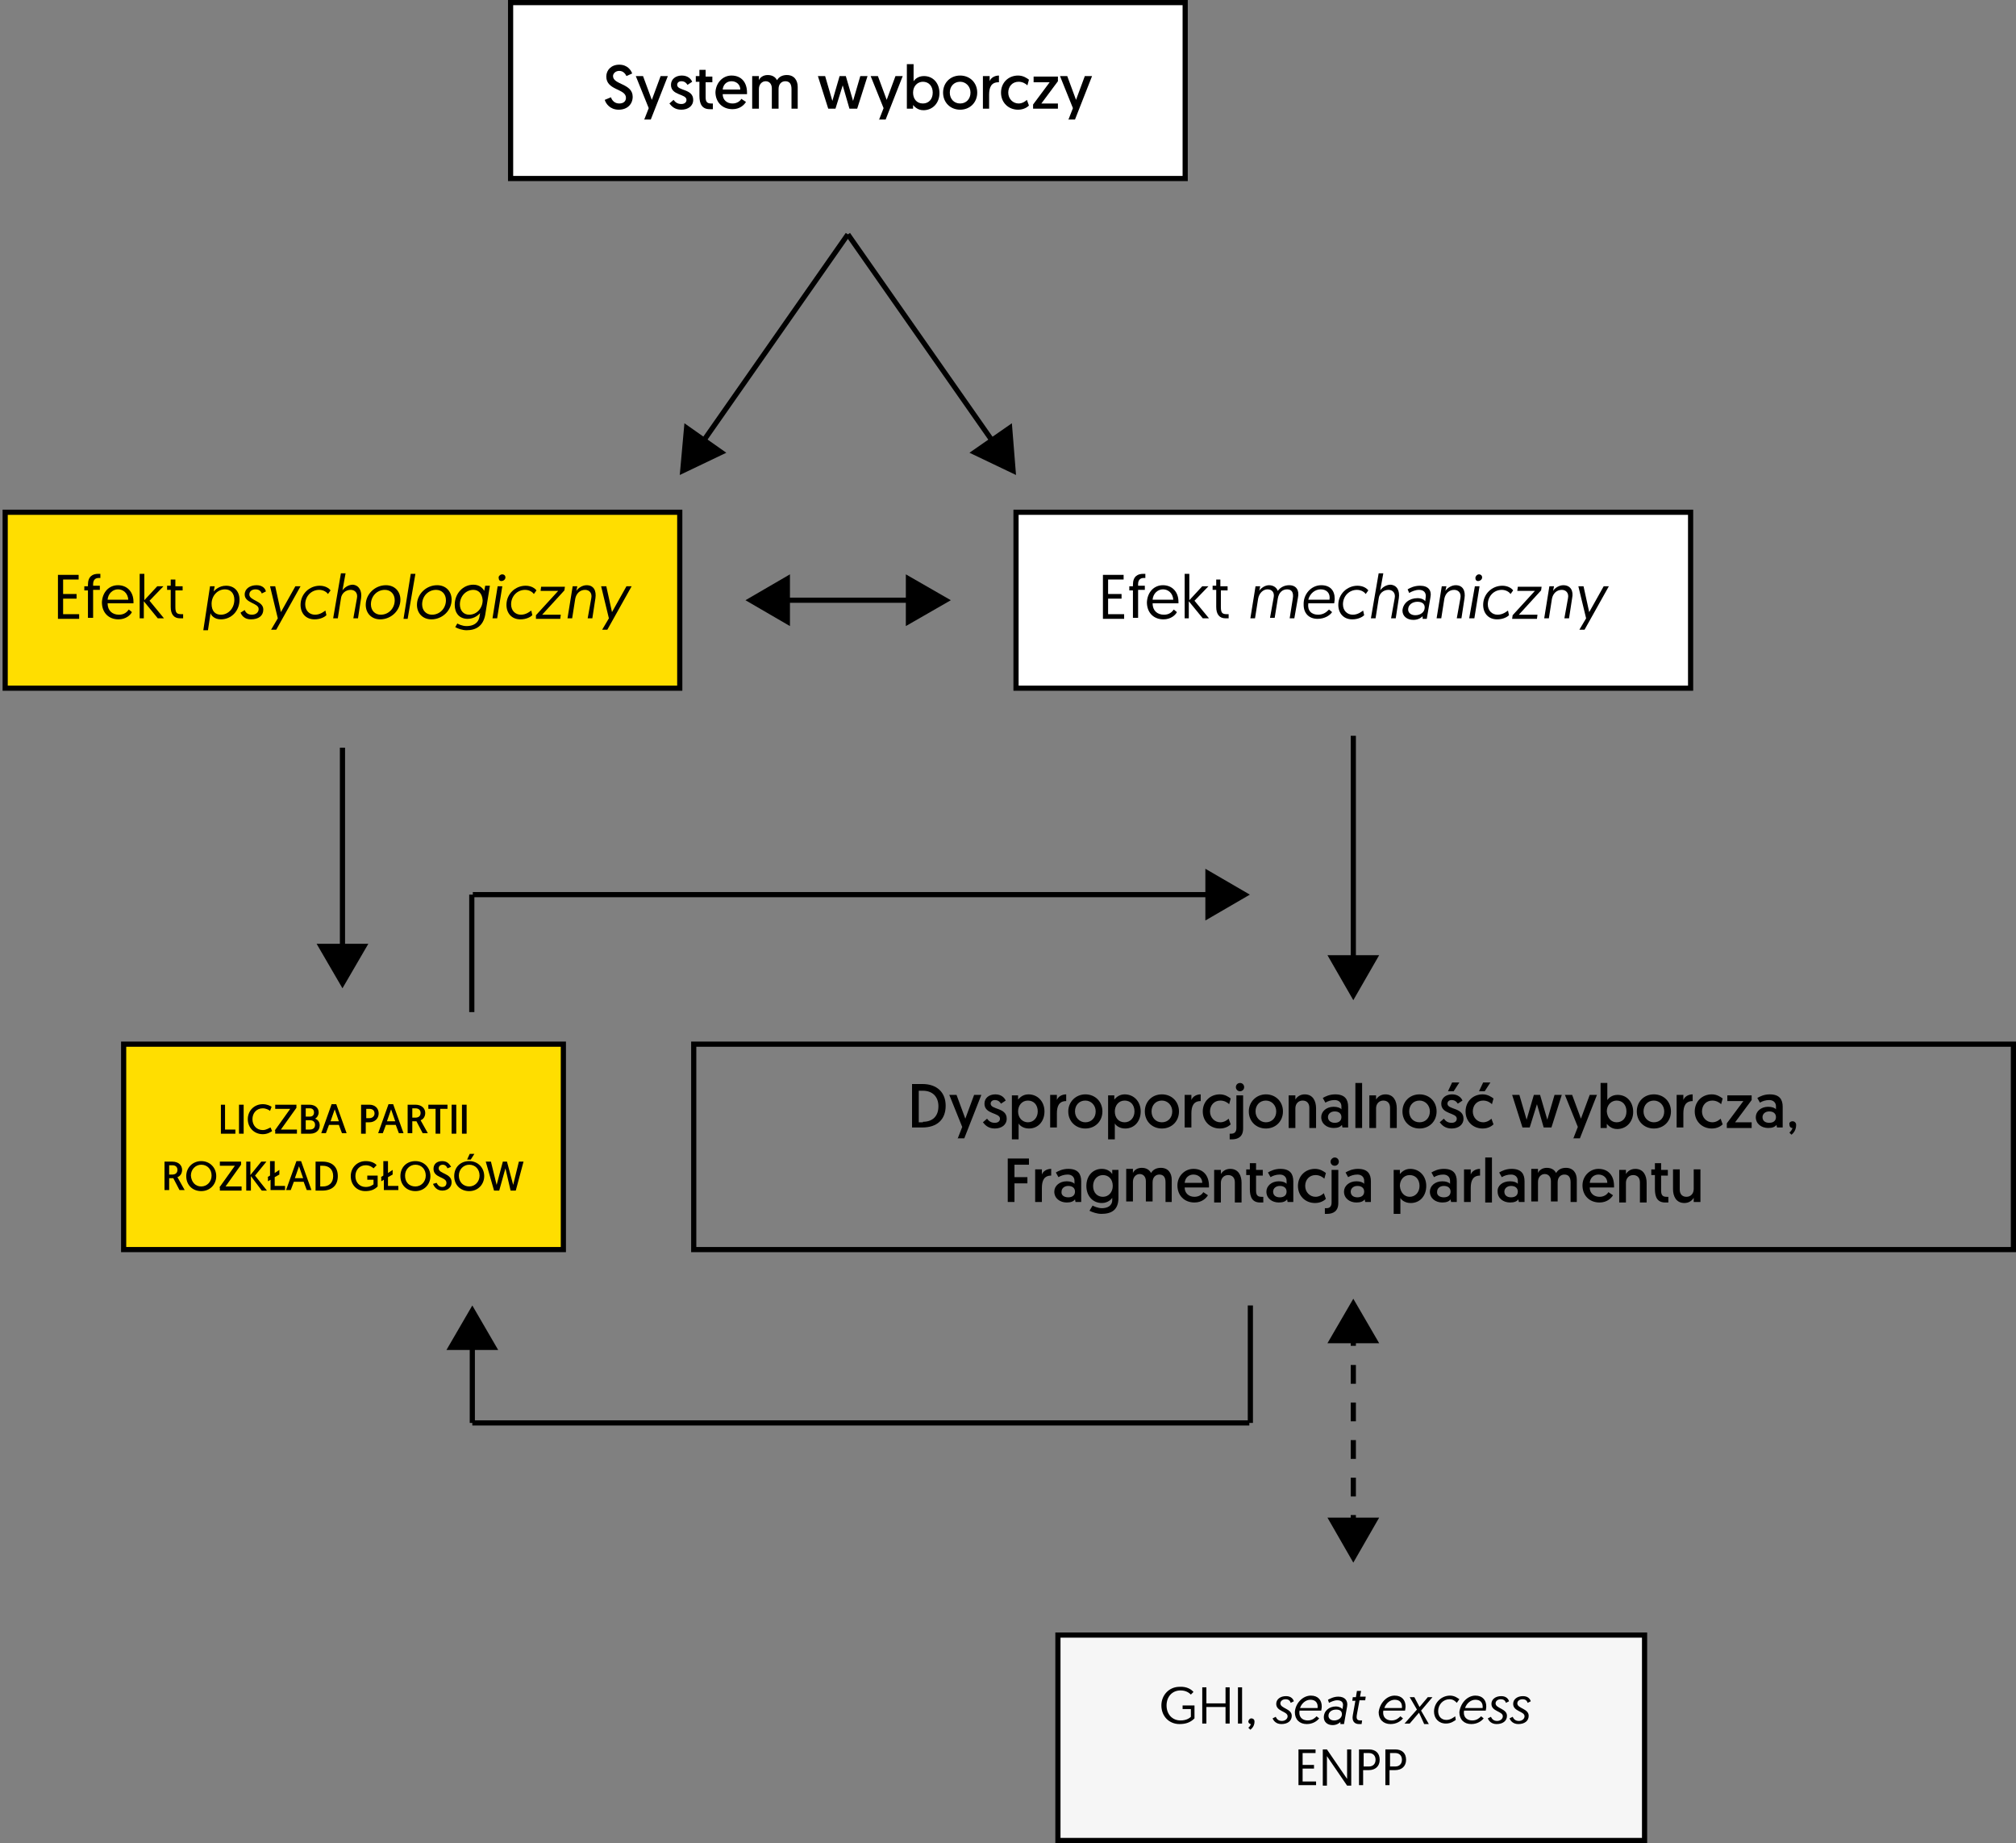 <?xml version="1.0" encoding="utf-8"?>
<!-- Generator: Adobe Illustrator 19.0.0, SVG Export Plug-In . SVG Version: 6.00 Build 0)  -->
<svg version="1.1" xmlns="http://www.w3.org/2000/svg" xmlns:xlink="http://www.w3.org/1999/xlink" x="0px" y="0px"
	 viewBox="0 0 389.7 356.2" style="enable-background:new 0 0 389.7 356.2;" xml:space="preserve">
<rect x="0" y="0" width="389.7" height="356.2" fill="#808080" stroke="none"/>
<style type="text/css">
	.st0{fill:#FFFFFF;stroke:#000000;stroke-miterlimit:10;}
	.st1{fill:none;stroke:#000000;stroke-miterlimit:10;}
	.st2{fill:#FFDE00;stroke:#000000;stroke-miterlimit:10;}
	.st3{fill:none;stroke:#000000;stroke-miterlimit:10;stroke-dasharray:3.63,3.63;}
	.st4{fill:#F6F6F6;stroke:#000000;stroke-miterlimit:10;}
	.st5{display:none;}
	.st6{display:inline;fill:#EDEDED;stroke:#000000;stroke-miterlimit:10;}
	.st7{display:inline;}
	.st8{display:none;fill:none;stroke:#000000;stroke-miterlimit:10;}
	.st9{fill:none;}
</style>
<g id="Warstwa_1">
</g>
<g id="Warstwa_2">
	<rect id="XMLID_1_" x="98.7" y="0.5" class="st0" width="130.4" height="34"/>
	<g id="XMLID_2_">
		<path id="XMLID_342_" d="M118.1,18.8c0.2,0.6,0.7,1.2,1.6,1.2c0.8,0,1.3-0.4,1.3-1.1c0-1.8-3.8-1.4-3.8-4.1c0-1.3,1-2.3,2.5-2.3
			c1.6,0,2.3,1.1,2.5,1.7l-1.1,0.5c-0.2-0.4-0.6-1-1.4-1c-0.7,0-1.2,0.5-1.2,1c0,1.7,3.8,1.4,3.8,4c0,1.4-1,2.5-2.7,2.5
			c-1.7,0-2.5-1.2-2.7-1.9L118.1,18.8z"/>
		<path id="XMLID_344_" d="M124.5,23.2l0.9-2.3l-2.5-6.2h1.4l1.7,4.6l1.7-4.6h1.4l-3.3,8.4H124.5z"/>
		<path id="XMLID_346_" d="M130.2,19.3c0.3,0.4,0.7,0.8,1.5,0.8c0.6,0,1-0.3,1-0.8c0-1.2-3-0.8-3-2.9c0-1.1,0.9-1.8,2.1-1.8
			c1.2,0,1.8,0.7,2,1.2l-0.9,0.6c-0.2-0.3-0.5-0.7-1.2-0.7c-0.5,0-0.8,0.3-0.8,0.7c0,1.2,3.1,0.7,3.1,2.9c0,1.2-1,1.9-2.3,1.9
			c-1.3,0-1.9-0.7-2.3-1.2L130.2,19.3z"/>
		<path id="XMLID_348_" d="M135.1,13.5h1.3v1.3h1.3v1.1h-1.3v2.9c0,1,0.4,1.2,1.1,1.2c0.1,0,0.3,0,0.3,0v1.1c0,0-0.2,0-0.6,0
			c-1.5,0-2-1-2-2.6v-2.7h-0.7v-1.1h0.7V13.5z"/>
		<path id="XMLID_350_" d="M141.4,14.6c1.9,0,3,1.3,3,3.3c0,0.1,0,0.2,0,0.3h-4.7c0,1.1,0.8,1.8,1.9,1.8c0.9,0,1.5-0.5,1.7-0.9
			l0.9,0.6c-0.3,0.5-1.1,1.4-2.6,1.4c-2,0-3.3-1.4-3.3-3.3C138.4,16,139.7,14.6,141.4,14.6z M143.1,17.3c0-1-0.8-1.6-1.7-1.6
			s-1.6,0.6-1.7,1.6H143.1z"/>
		<path id="XMLID_353_" d="M154.3,21H153v-3.8c0-1-0.4-1.5-1.2-1.5c-0.7,0-1.3,0.5-1.3,1.5V21h-1.3v-3.9c0-0.9-0.5-1.4-1.2-1.4
			c-0.7,0-1.3,0.6-1.3,1.5V21h-1.3v-6.3h1.3c0,0.5,0,0.8,0,0.8c0.2-0.5,0.8-1,1.7-1c0.9,0,1.5,0.4,1.8,1c0.4-0.7,1.1-1,1.9-1
			c1.4,0,2.1,1,2.1,2.3V21z"/>
		<path id="XMLID_355_" d="M162.9,16.5l-1.4,4.5h-1.4l-2-6.3h1.4l1.4,4.8c0,0,0,0,1.4-4.8h1.2c1.4,4.8,1.4,4.8,1.4,4.8l1.4-4.8h1.4
			l-2,6.3h-1.5L162.9,16.5z"/>
		<path id="XMLID_357_" d="M169.9,23.2l0.9-2.3l-2.5-6.2h1.4l1.7,4.6l1.7-4.6h1.4l-3.3,8.4H169.9z"/>
		<path id="XMLID_359_" d="M175.3,12.4h1.3v3.3c0.2-0.3,0.8-1,2-1c1.8,0,3,1.4,3,3.3c0,1.9-1.3,3.3-3.1,3.3c-1.2,0-1.8-0.8-2-1V21
			h-1.2V12.4z M178.4,20c1.1,0,1.9-0.8,1.9-2.1c0-1.3-0.8-2.1-1.9-2.1c-1,0-1.9,0.8-1.9,2.1C176.5,19.1,177.2,20,178.4,20z"/>
		<path id="XMLID_362_" d="M185.6,14.6c1.9,0,3.3,1.4,3.3,3.3c0,1.9-1.4,3.3-3.3,3.3c-1.9,0-3.3-1.4-3.3-3.3S183.7,14.6,185.6,14.6z
			 M185.6,20c1.2,0,2-0.9,2-2.1c0-1.2-0.9-2.1-2-2.1c-1.2,0-2,0.9-2,2.1C183.6,19.1,184.4,20,185.6,20z"/>
		<path id="XMLID_365_" d="M193,15.9c-1.4,0-1.8,1-1.8,2.4V21H190v-6.3h1.3v1c0.2-0.6,0.9-1.1,1.8-1.1V15.9z"/>
		<path id="XMLID_367_" d="M198.6,16.5c-0.3-0.3-0.9-0.7-1.7-0.7c-1.2,0-2,0.9-2,2.1c0,1.2,0.9,2.1,2,2.1c0.8,0,1.4-0.5,1.6-0.7
			l0.4,1.1c-0.3,0.3-1,0.8-2.1,0.8c-1.9,0-3.3-1.4-3.3-3.3c0-1.9,1.4-3.3,3.3-3.3c1,0,1.7,0.5,2.1,0.8L198.6,16.5z"/>
		<path id="XMLID_369_" d="M199.7,20.2l3.2-4.3h-3.1v-1.1h4.7v0.9l-3.2,4.3h3.2V21h-4.8V20.2z"/>
		<path id="XMLID_371_" d="M206.5,23.2l0.9-2.3l-2.5-6.2h1.4l1.7,4.6l1.7-4.6h1.4l-3.3,8.4H206.5z"/>
	</g>
	<g id="XMLID_6_">
		<g id="XMLID_4_">
			<g id="XMLID_17_">
				<line id="XMLID_20_" class="st1" x1="163.9" y1="45.3" x2="192.3" y2="85.9"/>
				<g id="XMLID_18_">
					<polygon id="XMLID_19_" points="187.4,87.5 196.4,91.8 195.6,81.8 					"/>
				</g>
			</g>
		</g>
		<g id="XMLID_5_">
			<g id="XMLID_22_">
				<line id="XMLID_25_" class="st1" x1="163.9" y1="45.3" x2="135.5" y2="85.9"/>
				<g id="XMLID_23_">
					<polygon id="XMLID_24_" points="132.3,81.8 131.4,91.8 140.4,87.5 					"/>
				</g>
			</g>
		</g>
	</g>
	<rect id="XMLID_3_" x="1" y="99" class="st2" width="130.4" height="34"/>
	<g id="XMLID_8_">
		<path id="XMLID_298_" d="M11.2,111.1h4v0.9h-3v2.8h2.6v0.9h-2.6v3h3.1v0.9h-4.1V111.1z"/>
		<path id="XMLID_300_" d="M17,114.1h-0.7v-0.8H17V113c0-1.6,0.9-2.1,2-2.1c0.2,0,0.4,0,0.4,0v0.8c0,0-0.2,0-0.3,0
			c-0.7,0-1.1,0.4-1.1,1.2v0.3h1.3v0.8h-1.3v5.4h-1V114.1z"/>
		<path id="XMLID_302_" d="M22.8,113.1c1.8,0,3,1.3,3,3.2c0,0,0,0.2,0,0.3h-5c0,1.4,0.9,2.2,2.2,2.2c1.1,0,1.6-0.6,1.9-1l0.6,0.5
			c-0.3,0.6-1.2,1.4-2.6,1.4c-1.9,0-3.2-1.3-3.2-3.3C19.8,114.4,21.1,113.1,22.8,113.1z M24.8,115.9c-0.1-1.3-1-2-2-2
			c-1,0-1.9,0.8-2,2H24.8z"/>
		<path id="XMLID_305_" d="M27,110.9h0.9v5.1l2.5-2.7h1.2l-2.7,2.8l2.8,3.4h-1.2l-2.7-3.3v3.3H27V110.9z"/>
		<path id="XMLID_307_" d="M33,112h0.9v1.3h1.4v0.8h-1.4v3.2c0,1.2,0.3,1.4,1.2,1.4c0.1,0,0.3,0,0.3,0v0.8c0,0-0.3,0-0.6,0
			c-1.2,0-1.8-0.8-1.8-2.2v-3.3h-0.7v-0.8H33V112z"/>
		<path id="XMLID_309_" d="M40.6,113.3h0.9l-0.2,1c0.2-0.2,1-1.1,2.4-1.1c1.6,0,2.6,1.1,2.6,2.7c0,2.2-1.6,3.8-3.6,3.8
			c-1.3,0-1.9-0.8-2-1.2l-0.5,3.3h-0.9L40.6,113.3z M42.7,118.8c1.4,0,2.6-1.2,2.6-2.9c0-1.2-0.7-2-1.8-2c-1.5,0-2.6,1.3-2.6,2.8
			C40.9,118.1,41.6,118.8,42.7,118.8z"/>
		<path id="XMLID_312_" d="M47.3,117.9c0.2,0.5,0.6,0.9,1.4,0.9c0.7,0,1.3-0.4,1.3-1.1c0-1.2-2.7-1.1-2.7-2.8c0-1.1,1-1.8,2.3-1.8
			c1.2,0,1.7,0.7,1.8,1.2l-0.8,0.4c-0.1-0.3-0.4-0.8-1.2-0.8c-0.6,0-1.2,0.3-1.2,1c0,1.2,2.7,1.2,2.7,2.9c0,1.2-0.9,1.9-2.4,1.9
			c-1.3,0-1.8-0.8-2-1.3L47.3,117.9z"/>
		<path id="XMLID_314_" d="M52.4,121.7l1.3-2.2l-1.5-6.2h1l1.1,5l2.8-5h1l-4.7,8.4H52.4z"/>
		<path id="XMLID_316_" d="M63.4,114.8c-0.2-0.3-0.8-0.8-1.7-0.8c-1.5,0-2.7,1.2-2.7,2.8c0,1.2,0.8,2,1.9,2c1,0,1.7-0.6,2-0.8
			l0.2,0.9c-0.3,0.3-1.1,0.8-2.3,0.8c-1.7,0-2.7-1.2-2.7-2.8c0-2.1,1.7-3.7,3.7-3.7c1.1,0,1.8,0.5,2.1,0.9L63.4,114.8z"/>
		<path id="XMLID_318_" d="M69.8,115.6l-0.6,3.9h-0.9l0.7-3.9c0.2-1-0.4-1.6-1.2-1.6c-1,0-1.8,0.7-1.9,1.7l-0.6,3.8h-0.9l1.5-8.7
			h0.9l-0.6,3.3c0.4-0.6,1.2-1.1,2-1.1C69.4,113.1,70,114.2,69.8,115.6z"/>
		<path id="XMLID_320_" d="M74.6,113.1c1.7,0,2.8,1.2,2.8,2.8c0,2.1-1.8,3.8-3.9,3.8c-1.7,0-2.8-1.2-2.8-2.8
			C70.7,114.8,72.5,113.1,74.6,113.1z M73.6,118.8c1.5,0,2.7-1.2,2.7-2.8c0-1.2-0.8-2-1.9-2c-1.5,0-2.7,1.2-2.7,2.8
			C71.7,118,72.5,118.8,73.6,118.8z"/>
		<path id="XMLID_323_" d="M79.4,110.9h0.9l-1.5,8.7H78L79.4,110.9z"/>
		<path id="XMLID_325_" d="M84.5,113.1c1.7,0,2.8,1.2,2.8,2.8c0,2.1-1.8,3.8-3.9,3.8c-1.7,0-2.8-1.2-2.8-2.8
			C80.6,114.8,82.4,113.1,84.5,113.1z M83.5,118.8c1.5,0,2.7-1.2,2.7-2.8c0-1.2-0.8-2-1.9-2c-1.5,0-2.7,1.2-2.7,2.8
			C81.6,118,82.4,118.8,83.5,118.8z"/>
		<path id="XMLID_328_" d="M88.4,120.5c0.2,0.1,0.9,0.5,1.8,0.5c1.2,0,2.3-0.5,2.5-1.9l0.1-0.6c-0.2,0.2-1,1.1-2.4,1.1
			c-1.6,0-2.5-1.1-2.5-2.7c0-2.2,1.6-3.9,3.6-3.9c1.3,0,1.9,0.8,2.1,1.2l0.2-1h0.9l-0.9,5.6c-0.4,2.2-1.8,3-3.6,3
			c-0.8,0-1.7-0.3-2.2-0.6L88.4,120.5z M91.5,114c-1.4,0-2.6,1.2-2.6,2.8c0,1.2,0.7,2,1.8,2c1.5,0,2.6-1.3,2.6-2.8
			C93.2,114.7,92.5,114,91.5,114z"/>
		<path id="XMLID_331_" d="M96.2,113.3h0.9l-1,6.2h-0.9L96.2,113.3z M97.1,111c0.3,0,0.6,0.2,0.6,0.6c0,0.4-0.4,0.7-0.8,0.7
			c-0.3,0-0.5-0.2-0.5-0.6C96.3,111.4,96.7,111,97.1,111z"/>
		<path id="XMLID_334_" d="M103.2,114.8c-0.2-0.3-0.8-0.8-1.7-0.8c-1.5,0-2.7,1.2-2.7,2.8c0,1.2,0.8,2,1.9,2c1,0,1.7-0.6,2-0.8
			l0.2,0.9c-0.3,0.3-1.1,0.8-2.3,0.8c-1.7,0-2.7-1.2-2.7-2.8c0-2.1,1.7-3.7,3.7-3.7c1.1,0,1.8,0.5,2.1,0.9L103.2,114.8z"/>
		<path id="XMLID_336_" d="M103.6,118.9l4.3-4.7h-3.4l0.1-0.8h4.6l-0.1,0.7l-4.3,4.7h3.6l-0.1,0.8h-4.7L103.6,118.9z"/>
		<path id="XMLID_338_" d="M115.1,115.6l-0.6,3.9h-0.9l0.7-3.9c0.2-1-0.4-1.6-1.2-1.6c-1,0-1.7,0.7-1.9,1.7l-0.6,3.8h-0.9l1-6.2h0.9
			l-0.2,0.9c0.4-0.6,1.2-1.1,2-1.1C114.8,113.1,115.3,114.2,115.1,115.6z"/>
		<path id="XMLID_340_" d="M116.4,121.7l1.3-2.2l-1.5-6.2h1l1.1,5l2.8-5h1l-4.7,8.4H116.4z"/>
	</g>
	<rect id="XMLID_9_" x="196.4" y="99" class="st0" width="130.4" height="34"/>
	<g id="XMLID_10_">
		<path id="XMLID_262_" d="M213.2,111.1h4v0.9h-3v2.8h2.6v0.9h-2.6v3h3.1v0.9h-4.1V111.1z"/>
		<path id="XMLID_264_" d="M219,114.1h-0.7v-0.8h0.7V113c0-1.6,0.9-2.1,2-2.1c0.2,0,0.4,0,0.4,0v0.8c0,0-0.2,0-0.3,0
			c-0.7,0-1.1,0.4-1.1,1.2v0.3h1.3v0.8h-1.3v5.4h-1V114.1z"/>
		<path id="XMLID_266_" d="M224.8,113.1c1.8,0,3,1.3,3,3.2c0,0,0,0.2,0,0.3h-5c0,1.4,0.9,2.2,2.2,2.2c1.1,0,1.6-0.6,1.9-1l0.6,0.5
			c-0.3,0.6-1.2,1.4-2.6,1.4c-1.9,0-3.2-1.3-3.2-3.3C221.8,114.4,223.1,113.1,224.8,113.1z M226.8,115.9c-0.1-1.3-1-2-2-2
			c-1,0-1.9,0.8-2,2H226.8z"/>
		<path id="XMLID_269_" d="M229,110.9h0.9v5.1l2.5-2.7h1.2l-2.7,2.8l2.8,3.4h-1.2l-2.7-3.3v3.3H229V110.9z"/>
		<path id="XMLID_271_" d="M235,112h0.9v1.3h1.4v0.8H236v3.2c0,1.2,0.3,1.4,1.2,1.4c0.1,0,0.3,0,0.3,0v0.8c0,0-0.3,0-0.6,0
			c-1.2,0-1.8-0.8-1.8-2.2v-3.3h-0.7v-0.8h0.7V112z"/>
		<path id="XMLID_273_" d="M250.2,119.5h-0.9l0.6-3.8c0.2-1.2-0.2-1.8-1.1-1.8c-0.9,0-1.6,0.6-1.8,1.8l-0.6,3.7h-0.9l0.7-3.9
			c0.2-1-0.3-1.6-1.2-1.6c-0.8,0-1.6,0.7-1.8,1.8l-0.6,3.8h-0.9l1-6.2h0.9c-0.1,0.6-0.2,0.9-0.2,0.9c0.3-0.5,1.1-1.1,1.9-1.1
			c0.9,0,1.5,0.5,1.7,1.1c0.5-0.7,1.3-1.1,2.2-1.1c1.4,0,2,1,1.7,2.4L250.2,119.5z"/>
		<path id="XMLID_275_" d="M255.4,113.1c1.7,0,2.6,1,2.6,2.6c0,0.4-0.1,0.8-0.1,0.9h-5c-0.2,1.4,0.6,2.2,1.9,2.2
			c1.1,0,1.7-0.6,2.1-1l0.6,0.5c-0.4,0.6-1.4,1.3-2.8,1.3c-1.7,0-2.7-1.1-2.7-2.7C251.9,114.8,253.5,113.1,255.4,113.1z M257,115.9
			c0.2-1.3-0.6-2-1.7-2c-1.1,0-2.1,0.8-2.4,2H257z"/>
		<path id="XMLID_278_" d="M264,114.8c-0.2-0.3-0.8-0.8-1.7-0.8c-1.5,0-2.7,1.2-2.7,2.8c0,1.2,0.8,2,1.9,2c1,0,1.7-0.6,2-0.8
			l0.2,0.9c-0.3,0.3-1.1,0.8-2.3,0.8c-1.7,0-2.7-1.2-2.7-2.8c0-2.1,1.7-3.7,3.7-3.7c1.1,0,1.8,0.5,2.1,0.9L264,114.8z"/>
		<path id="XMLID_280_" d="M270.4,115.6l-0.6,3.9h-0.9l0.7-3.9c0.2-1-0.4-1.6-1.2-1.6c-1,0-1.8,0.7-1.9,1.7l-0.6,3.8h-0.9l1.5-8.7
			h0.9l-0.6,3.3c0.4-0.6,1.2-1.1,2-1.1C270.1,113.1,270.6,114.2,270.4,115.6z"/>
		<path id="XMLID_282_" d="M274,115.6c0.8,0,1.3,0.3,1.5,0.6l0.1-0.8c0.1-0.9-0.4-1.4-1.3-1.4c-0.7,0-1.4,0.3-1.9,0.6l-0.3-0.7
			c0.5-0.3,1.3-0.7,2.4-0.7c1.6,0,2.3,0.9,2,2.3l-0.7,4.1h-0.8l0-0.5c-0.4,0.4-1,0.7-1.8,0.7c-1.2,0-2.1-0.7-2.1-1.8
			C271.2,116.6,272.4,115.6,274,115.6z M273.6,118.9c1,0,1.8-0.6,1.8-1.5c0-0.7-0.5-1.1-1.4-1.1c-1,0-1.8,0.6-1.8,1.5
			C272.2,118.4,272.7,118.9,273.6,118.9z"/>
		<path id="XMLID_285_" d="M283.1,115.6l-0.6,3.9h-0.9l0.7-3.9c0.2-1-0.4-1.6-1.2-1.6c-1,0-1.7,0.7-1.9,1.7l-0.6,3.8h-0.9l1-6.2h0.9
			l-0.2,0.9c0.4-0.6,1.2-1.1,2-1.1C282.8,113.1,283.3,114.2,283.1,115.6z"/>
		<path id="XMLID_287_" d="M285.1,113.3h0.9l-1,6.2H284L285.1,113.3z M285.9,111c0.3,0,0.6,0.2,0.6,0.6c0,0.4-0.4,0.7-0.8,0.7
			c-0.3,0-0.5-0.2-0.5-0.6C285.2,111.4,285.5,111,285.9,111z"/>
		<path id="XMLID_290_" d="M292,114.8c-0.2-0.3-0.8-0.8-1.7-0.8c-1.5,0-2.7,1.2-2.7,2.8c0,1.2,0.8,2,1.9,2c1,0,1.7-0.6,2-0.8
			l0.2,0.9c-0.3,0.3-1.1,0.8-2.3,0.8c-1.7,0-2.7-1.2-2.7-2.8c0-2.1,1.7-3.7,3.7-3.7c1.1,0,1.8,0.5,2.1,0.9L292,114.8z"/>
		<path id="XMLID_292_" d="M292.4,118.9l4.3-4.7h-3.4l0.1-0.8h4.6l-0.1,0.7l-4.3,4.7h3.6l-0.1,0.8h-4.8L292.4,118.9z"/>
		<path id="XMLID_294_" d="M303.9,115.6l-0.6,3.9h-0.9l0.7-3.9c0.2-1-0.4-1.6-1.2-1.6c-1,0-1.7,0.7-1.9,1.7l-0.6,3.8h-0.9l1-6.2h0.9
			l-0.2,0.9c0.4-0.6,1.2-1.1,2-1.1C303.6,113.1,304.2,114.2,303.9,115.6z"/>
		<path id="XMLID_296_" d="M305.3,121.7l1.3-2.2l-1.5-6.2h1l1.1,5l2.8-5h1l-4.7,8.4H305.3z"/>
	</g>
	<g id="XMLID_11_">
		<g id="XMLID_37_">
			<line id="XMLID_40_" class="st1" x1="261.6" y1="142.2" x2="261.6" y2="186.1"/>
			<g id="XMLID_38_">
				<polygon id="XMLID_39_" points="256.6,184.6 261.6,193.3 266.6,184.6 				"/>
			</g>
		</g>
	</g>
	<g id="XMLID_12_">
		<path id="XMLID_131_" d="M176.3,209.5h2c2.8,0,4.5,1.6,4.5,4.2c0,2.7-1.7,4.2-4.5,4.2h-2V209.5z M178.4,216.8c1.8,0,3-1,3-3
			c0-1.9-1.2-3-3-3h-0.8v6.1H178.4z"/>
		<path id="XMLID_134_" d="M185.1,220.1l0.9-2.3l-2.5-6.2h1.4l1.7,4.6l1.7-4.6h1.4l-3.3,8.4H185.1z"/>
		<path id="XMLID_136_" d="M190.8,216.2c0.3,0.4,0.7,0.8,1.5,0.8c0.6,0,1-0.3,1-0.8c0-1.2-3-0.8-3-2.9c0-1.1,0.9-1.8,2.1-1.8
			c1.2,0,1.8,0.7,2,1.2l-0.9,0.6c-0.2-0.3-0.5-0.7-1.2-0.7c-0.5,0-0.8,0.3-0.8,0.7c0,1.2,3.1,0.7,3.1,2.9c0,1.2-1,1.9-2.3,1.9
			c-1.3,0-1.9-0.7-2.3-1.2L190.8,216.2z"/>
		<path id="XMLID_138_" d="M195.6,211.7h1.2v0.8c0.2-0.2,0.8-1,2-1c1.8,0,3.1,1.4,3.1,3.3c0,1.9-1.2,3.3-3,3.3c-1.2,0-1.9-0.7-2-1
			v3.1h-1.3V211.7z M198.7,216.9c1.1,0,1.9-0.9,1.9-2.1c0-1.3-0.8-2.1-1.9-2.1c-1.2,0-1.9,1-1.9,2.1
			C196.8,216.1,197.7,216.9,198.7,216.9z"/>
		<path id="XMLID_148_" d="M206.1,212.8c-1.4,0-1.8,1-1.8,2.4v2.7H203v-6.3h1.3v1c0.2-0.6,0.9-1.1,1.8-1.1V212.8z"/>
		<path id="XMLID_150_" d="M209.8,211.5c1.9,0,3.3,1.4,3.3,3.3c0,1.9-1.4,3.3-3.3,3.3c-1.9,0-3.3-1.4-3.3-3.3S208,211.5,209.8,211.5
			z M209.8,216.9c1.2,0,2-0.9,2-2.1c0-1.2-0.9-2.1-2-2.1c-1.2,0-2,0.9-2,2.1C207.8,216,208.7,216.9,209.8,216.9z"/>
		<path id="XMLID_153_" d="M214.2,211.7h1.2v0.8c0.2-0.2,0.8-1,2-1c1.8,0,3.1,1.4,3.1,3.3c0,1.9-1.2,3.3-3,3.3c-1.2,0-1.9-0.7-2-1
			v3.1h-1.3V211.7z M217.4,216.9c1.1,0,1.9-0.9,1.9-2.1c0-1.3-0.8-2.1-1.9-2.1c-1.2,0-1.9,1-1.9,2.1
			C215.5,216.1,216.3,216.9,217.4,216.9z"/>
		<path id="XMLID_156_" d="M224.6,211.5c1.9,0,3.3,1.4,3.3,3.3c0,1.9-1.4,3.3-3.3,3.3c-1.9,0-3.3-1.4-3.3-3.3
			S222.7,211.5,224.6,211.5z M224.6,216.9c1.2,0,2-0.9,2-2.1c0-1.2-0.9-2.1-2-2.1c-1.2,0-2,0.9-2,2.1
			C222.6,216,223.4,216.9,224.6,216.9z"/>
		<path id="XMLID_159_" d="M232.1,212.8c-1.4,0-1.8,1-1.8,2.4v2.7H229v-6.3h1.3v1c0.2-0.6,0.9-1.1,1.8-1.1V212.8z"/>
		<path id="XMLID_161_" d="M237.6,213.4c-0.3-0.3-0.9-0.7-1.7-0.7c-1.2,0-2,0.9-2,2.1c0,1.2,0.9,2.1,2,2.1c0.8,0,1.4-0.5,1.6-0.7
			l0.4,1.1c-0.3,0.3-1,0.8-2.1,0.8c-1.9,0-3.3-1.4-3.3-3.3c0-1.9,1.4-3.3,3.3-3.3c1,0,1.7,0.5,2.1,0.8L237.6,213.4z"/>
		<path id="XMLID_163_" d="M239,211.7h1.3v6.4c0,1.6-1,2.1-2.2,2.1c-0.2,0-0.4,0-0.4,0v-1.1c0,0,0.2,0,0.3,0c0.6,0,1-0.3,1-1.1
			V211.7z M239.7,209.3c0.5,0,0.8,0.4,0.8,0.8c0,0.5-0.4,0.8-0.8,0.8c-0.5,0-0.8-0.4-0.8-0.8C238.9,209.7,239.2,209.3,239.7,209.3z"
			/>
		<path id="XMLID_166_" d="M244.7,211.5c1.9,0,3.3,1.4,3.3,3.3c0,1.9-1.4,3.3-3.3,3.3c-1.9,0-3.3-1.4-3.3-3.3
			S242.9,211.5,244.7,211.5z M244.7,216.9c1.2,0,2-0.9,2-2.1c0-1.2-0.9-2.1-2-2.1c-1.2,0-2,0.9-2,2.1
			C242.7,216,243.6,216.9,244.7,216.9z"/>
		<path id="XMLID_169_" d="M254.4,214.2v3.8h-1.3v-3.9c0-0.9-0.5-1.4-1.3-1.4c-0.8,0-1.4,0.6-1.4,1.5v3.8h-1.3v-6.3h1.3v0.8
			c0.3-0.5,0.9-1,1.8-1C253.8,211.5,254.4,212.8,254.4,214.2z"/>
		<path id="XMLID_171_" d="M257.8,213.9c0.7,0,1.3,0.2,1.5,0.5v-0.6c0-0.7-0.5-1.2-1.3-1.2c-0.7,0-1.3,0.2-1.8,0.5l-0.5-0.9
			c0.5-0.3,1.3-0.7,2.4-0.7c1.9,0,2.5,1,2.5,2.4v4h-1.1l-0.1-0.5c-0.3,0.4-0.8,0.6-1.6,0.6c-1.3,0-2.4-0.8-2.4-2.1
			C255.4,214.8,256.4,213.9,257.8,213.9z M258,217c0.8,0,1.3-0.4,1.3-1.1c0-0.7-0.5-1.1-1.3-1.1c-0.8,0-1.3,0.5-1.3,1.1
			C256.7,216.6,257.3,217,258,217z"/>
		<path id="XMLID_174_" d="M262,209.3h1.3v8.7H262V209.3z"/>
		<path id="XMLID_176_" d="M270,214.2v3.8h-1.3v-3.9c0-0.9-0.5-1.4-1.3-1.4c-0.8,0-1.4,0.6-1.4,1.5v3.8h-1.3v-6.3h1.3v0.8
			c0.3-0.5,0.9-1,1.8-1C269.4,211.5,270,212.8,270,214.2z"/>
		<path id="XMLID_178_" d="M274.4,211.5c1.9,0,3.3,1.4,3.3,3.3c0,1.9-1.4,3.3-3.3,3.3c-1.9,0-3.3-1.4-3.3-3.3
			S272.5,211.5,274.4,211.5z M274.4,216.9c1.2,0,2-0.9,2-2.1c0-1.2-0.9-2.1-2-2.1c-1.2,0-2,0.9-2,2.1
			C272.4,216,273.2,216.9,274.4,216.9z"/>
		<path id="XMLID_181_" d="M279.1,216.2c0.3,0.4,0.7,0.8,1.5,0.8c0.6,0,1-0.3,1-0.8c0-1.2-3-0.8-3-2.9c0-1.1,0.9-1.8,2.1-1.8
			c1.2,0,1.8,0.7,2,1.2l-0.9,0.6c-0.2-0.3-0.5-0.7-1.2-0.7c-0.5,0-0.8,0.3-0.8,0.7c0,1.2,3.1,0.7,3.1,2.9c0,1.2-1,1.9-2.3,1.9
			c-1.3,0-1.9-0.7-2.3-1.2L279.1,216.2z M280.7,209.2h1.4l-1.1,1.7h-1.1L280.7,209.2z"/>
		<path id="XMLID_184_" d="M288.4,213.4c-0.3-0.3-0.9-0.7-1.7-0.7c-1.2,0-2,0.9-2,2.1c0,1.2,0.9,2.1,2,2.1c0.8,0,1.4-0.5,1.6-0.7
			l0.4,1.1c-0.3,0.3-1,0.8-2.1,0.8c-1.9,0-3.3-1.4-3.3-3.3c0-1.9,1.4-3.3,3.3-3.3c1,0,1.7,0.5,2.1,0.8L288.4,213.4z M286.7,209.2
			h1.4l-1.1,1.7h-1.1L286.7,209.2z"/>
		<path id="XMLID_187_" d="M297.1,213.4l-1.4,4.5h-1.4l-2-6.3h1.4l1.4,4.8c0,0,0,0,1.4-4.8h1.2c1.4,4.8,1.4,4.8,1.4,4.8l1.4-4.8h1.4
			l-2,6.3h-1.5L297.1,213.4z"/>
		<path id="XMLID_189_" d="M304.1,220.1l0.9-2.3l-2.5-6.2h1.4l1.7,4.6l1.7-4.6h1.4l-3.3,8.4H304.1z"/>
		<path id="XMLID_191_" d="M309.4,209.3h1.3v3.3c0.2-0.3,0.8-1,2-1c1.8,0,3,1.4,3,3.3c0,1.9-1.3,3.3-3.1,3.3c-1.2,0-1.8-0.8-2-1v0.8
			h-1.2V209.3z M312.5,216.9c1.1,0,1.9-0.8,1.9-2.1c0-1.3-0.8-2.1-1.9-2.1c-1,0-1.9,0.8-1.9,2.1C310.7,216,311.4,216.9,312.5,216.9z
			"/>
		<path id="XMLID_194_" d="M319.7,211.5c1.9,0,3.3,1.4,3.3,3.3c0,1.9-1.4,3.3-3.3,3.3c-1.9,0-3.3-1.4-3.3-3.3
			S317.8,211.5,319.7,211.5z M319.7,216.9c1.2,0,2-0.9,2-2.1c0-1.2-0.9-2.1-2-2.1c-1.2,0-2,0.9-2,2.1
			C317.7,216,318.6,216.9,319.7,216.9z"/>
		<path id="XMLID_197_" d="M327.2,212.8c-1.4,0-1.8,1-1.8,2.4v2.7h-1.3v-6.3h1.3v1c0.2-0.6,0.9-1.1,1.8-1.1V212.8z"/>
		<path id="XMLID_199_" d="M332.7,213.4c-0.3-0.3-0.9-0.7-1.7-0.7c-1.2,0-2,0.9-2,2.1c0,1.2,0.9,2.1,2,2.1c0.8,0,1.4-0.5,1.6-0.7
			l0.4,1.1c-0.3,0.3-1,0.8-2.1,0.8c-1.9,0-3.3-1.4-3.3-3.3c0-1.9,1.4-3.3,3.3-3.3c1,0,1.7,0.5,2.1,0.8L332.7,213.4z"/>
		<path id="XMLID_201_" d="M333.8,217.1l3.2-4.3h-3.1v-1.1h4.7v0.9l-3.2,4.3h3.2v1.1h-4.8V217.1z"/>
		<path id="XMLID_203_" d="M341.8,213.9c0.7,0,1.3,0.2,1.5,0.5v-0.6c0-0.7-0.5-1.2-1.3-1.2c-0.7,0-1.3,0.2-1.8,0.5l-0.5-0.9
			c0.5-0.3,1.3-0.7,2.4-0.7c1.9,0,2.5,1,2.5,2.4v4h-1.1l-0.1-0.5c-0.3,0.4-0.8,0.6-1.6,0.6c-1.3,0-2.4-0.8-2.4-2.1
			C339.4,214.8,340.4,213.9,341.8,213.9z M342,217c0.8,0,1.3-0.4,1.3-1.1c0-0.7-0.5-1.1-1.3-1.1c-0.8,0-1.3,0.5-1.3,1.1
			C340.7,216.6,341.2,217,342,217z"/>
		<path id="XMLID_206_" d="M346.5,216.7c0.4,0,0.7,0.3,0.7,0.7c0,0.9-0.4,1.5-0.9,1.9l-0.4-0.4c0.2-0.2,0.5-0.5,0.6-0.9
			c-0.4,0-0.6-0.3-0.6-0.7C345.8,217,346.1,216.7,346.5,216.7z"/>
		<path id="XMLID_208_" d="M194.8,223.9h4.1v1.2h-2.8v2.4h2.5v1.2h-2.5v3.6h-1.3V223.9z"/>
		<path id="XMLID_210_" d="M203.2,227.2c-1.4,0-1.8,1-1.8,2.4v2.7h-1.3v-6.3h1.3v1c0.2-0.6,0.9-1.1,1.8-1.1V227.2z"/>
		<path id="XMLID_212_" d="M206.2,228.3c0.7,0,1.3,0.2,1.5,0.5v-0.6c0-0.7-0.5-1.2-1.3-1.2c-0.7,0-1.3,0.2-1.8,0.5l-0.5-0.9
			c0.5-0.3,1.3-0.7,2.4-0.7c1.9,0,2.5,1,2.5,2.4v4h-1.1l-0.1-0.5c-0.3,0.4-0.8,0.6-1.6,0.6c-1.3,0-2.4-0.8-2.4-2.1
			C203.8,229.2,204.8,228.3,206.2,228.3z M206.5,231.4c0.8,0,1.3-0.4,1.3-1.1c0-0.7-0.5-1.1-1.3-1.1c-0.8,0-1.3,0.5-1.3,1.1
			C205.1,231,205.7,231.4,206.5,231.4z"/>
		<path id="XMLID_215_" d="M211.2,233c0.2,0.1,1,0.5,1.8,0.5c1,0,2-0.4,2-1.6v-0.4c-0.1,0.2-0.8,1-2,1c-1.8,0-3-1.4-3-3.3
			c0-1.9,1.2-3.3,3-3.3c1.2,0,1.8,0.7,2,1v-0.8h1.2v5.4c0,2.4-1.4,3.1-3.3,3.1c-0.8,0-1.7-0.3-2.3-0.6L211.2,233z M213.2,227.1
			c-1.1,0-1.9,0.9-1.9,2.1c0,1.3,0.8,2.1,1.9,2.1c1.1,0,1.9-0.9,1.9-2.1C215.1,227.9,214.3,227.1,213.2,227.1z"/>
		<path id="XMLID_218_" d="M226.6,232.3h-1.3v-3.8c0-1-0.4-1.5-1.2-1.5c-0.7,0-1.3,0.5-1.3,1.5v3.7h-1.3v-3.9c0-0.9-0.5-1.4-1.2-1.4
			c-0.7,0-1.3,0.6-1.3,1.5v3.8h-1.3v-6.3h1.3c0,0.5,0,0.8,0,0.8c0.2-0.5,0.8-1,1.7-1c0.9,0,1.5,0.4,1.8,1c0.4-0.7,1.1-1,1.9-1
			c1.4,0,2.1,1,2.1,2.3V232.3z"/>
		<path id="XMLID_220_" d="M230.7,225.9c1.9,0,3,1.3,3,3.3c0,0.1,0,0.2,0,0.3H229c0,1.1,0.8,1.8,1.9,1.8c0.9,0,1.5-0.5,1.7-0.9
			l0.9,0.6c-0.3,0.5-1.1,1.4-2.6,1.4c-2,0-3.3-1.4-3.3-3.3C227.6,227.3,229,225.9,230.7,225.9z M232.4,228.6c0-1-0.8-1.6-1.7-1.6
			s-1.6,0.6-1.7,1.6H232.4z"/>
		<path id="XMLID_223_" d="M240,228.6v3.8h-1.3v-3.9c0-0.9-0.5-1.4-1.3-1.4c-0.8,0-1.4,0.6-1.4,1.5v3.8h-1.3v-6.3h1.3v0.8
			c0.3-0.5,0.9-1,1.8-1C239.4,225.9,240,227.2,240,228.6z"/>
		<path id="XMLID_225_" d="M241.5,224.8h1.3v1.3h1.3v1.1h-1.3v2.9c0,1,0.4,1.2,1.1,1.2c0.1,0,0.3,0,0.3,0v1.1c0,0-0.2,0-0.6,0
			c-1.5,0-2-1-2-2.6v-2.7h-0.7v-1.1h0.7V224.8z"/>
		<path id="XMLID_227_" d="M247.2,228.3c0.7,0,1.3,0.2,1.5,0.5v-0.6c0-0.7-0.5-1.2-1.3-1.2c-0.7,0-1.3,0.2-1.8,0.5l-0.5-0.9
			c0.5-0.3,1.3-0.7,2.4-0.7c1.9,0,2.5,1,2.5,2.4v4h-1.1l-0.1-0.5c-0.3,0.4-0.8,0.6-1.6,0.6c-1.3,0-2.4-0.8-2.4-2.1
			C244.8,229.2,245.8,228.3,247.2,228.3z M247.4,231.4c0.8,0,1.3-0.4,1.3-1.1c0-0.7-0.5-1.1-1.3-1.1c-0.8,0-1.3,0.5-1.3,1.1
			C246.1,231,246.6,231.4,247.4,231.4z"/>
		<path id="XMLID_230_" d="M256,227.8c-0.3-0.3-0.9-0.7-1.7-0.7c-1.2,0-2,0.9-2,2.1c0,1.2,0.9,2.1,2,2.1c0.8,0,1.4-0.5,1.6-0.7
			l0.4,1.1c-0.3,0.3-1,0.8-2.1,0.8c-1.9,0-3.3-1.4-3.3-3.3c0-1.9,1.4-3.3,3.3-3.3c1,0,1.7,0.5,2.1,0.8L256,227.8z"/>
		<path id="XMLID_232_" d="M257.4,226.1h1.3v6.4c0,1.6-1,2.1-2.2,2.1c-0.2,0-0.4,0-0.4,0v-1.1c0,0,0.2,0,0.3,0c0.6,0,1-0.3,1-1.1
			V226.1z M258,223.7c0.5,0,0.8,0.4,0.8,0.8c0,0.5-0.4,0.8-0.8,0.8c-0.5,0-0.8-0.4-0.8-0.8C257.2,224.1,257.6,223.7,258,223.7z"/>
		<path id="XMLID_235_" d="M262.2,228.3c0.7,0,1.3,0.2,1.5,0.5v-0.6c0-0.7-0.5-1.2-1.3-1.2c-0.7,0-1.3,0.2-1.8,0.5l-0.5-0.9
			c0.5-0.3,1.3-0.7,2.4-0.7c1.9,0,2.5,1,2.5,2.4v4h-1.1l-0.1-0.5c-0.3,0.4-0.8,0.6-1.6,0.6c-1.3,0-2.4-0.8-2.4-2.1
			C259.8,229.2,260.8,228.3,262.2,228.3z M262.4,231.4c0.8,0,1.3-0.4,1.3-1.1c0-0.7-0.5-1.1-1.3-1.1c-0.8,0-1.3,0.5-1.3,1.1
			C261.1,231,261.6,231.4,262.4,231.4z"/>
		<path id="XMLID_238_" d="M269.4,226.1h1.2v0.8c0.2-0.2,0.8-1,2-1c1.8,0,3.1,1.4,3.1,3.3c0,1.9-1.2,3.3-3,3.3c-1.2,0-1.9-0.7-2-1
			v3.1h-1.3V226.1z M272.5,231.3c1.1,0,1.9-0.9,1.9-2.1c0-1.3-0.8-2.1-1.9-2.1c-1.2,0-1.9,1-1.9,2.1
			C270.7,230.5,271.5,231.3,272.5,231.3z"/>
		<path id="XMLID_241_" d="M278.8,228.3c0.7,0,1.3,0.2,1.5,0.5v-0.6c0-0.7-0.5-1.2-1.3-1.2c-0.7,0-1.3,0.2-1.8,0.5l-0.5-0.9
			c0.5-0.3,1.3-0.7,2.4-0.7c1.9,0,2.5,1,2.5,2.4v4h-1.1l-0.1-0.5c-0.3,0.4-0.8,0.6-1.6,0.6c-1.3,0-2.4-0.8-2.4-2.1
			C276.4,229.2,277.4,228.3,278.8,228.3z M279.1,231.4c0.8,0,1.3-0.4,1.3-1.1c0-0.7-0.5-1.1-1.3-1.1c-0.8,0-1.3,0.5-1.3,1.1
			C277.7,231,278.3,231.4,279.1,231.4z"/>
		<path id="XMLID_244_" d="M286.1,227.2c-1.4,0-1.8,1-1.8,2.4v2.7H283v-6.3h1.3v1c0.2-0.6,0.9-1.1,1.8-1.1V227.2z"/>
		<path id="XMLID_246_" d="M287.1,223.7h1.3v8.7h-1.3V223.7z"/>
		<path id="XMLID_248_" d="M291.9,228.3c0.7,0,1.3,0.2,1.5,0.5v-0.6c0-0.7-0.5-1.2-1.3-1.2c-0.7,0-1.3,0.2-1.8,0.5l-0.5-0.9
			c0.5-0.3,1.3-0.7,2.4-0.7c1.9,0,2.5,1,2.5,2.4v4h-1.1l-0.1-0.5c-0.3,0.4-0.8,0.6-1.6,0.6c-1.3,0-2.4-0.8-2.4-2.1
			C289.4,229.2,290.4,228.3,291.9,228.3z M292.1,231.4c0.8,0,1.3-0.4,1.3-1.1c0-0.7-0.5-1.1-1.3-1.1c-0.8,0-1.3,0.5-1.3,1.1
			C290.8,231,291.3,231.4,292.1,231.4z"/>
		<path id="XMLID_251_" d="M304.9,232.3h-1.3v-3.8c0-1-0.4-1.5-1.2-1.5c-0.7,0-1.3,0.5-1.3,1.5v3.7h-1.3v-3.9c0-0.9-0.5-1.4-1.2-1.4
			c-0.7,0-1.3,0.6-1.3,1.5v3.8H296v-6.3h1.3c0,0.5,0,0.8,0,0.8c0.2-0.5,0.8-1,1.7-1c0.9,0,1.5,0.4,1.8,1c0.4-0.7,1.1-1,1.9-1
			c1.4,0,2.1,1,2.1,2.3V232.3z"/>
		<path id="XMLID_253_" d="M309,225.9c1.9,0,3,1.3,3,3.3c0,0.1,0,0.2,0,0.3h-4.7c0,1.1,0.8,1.8,1.9,1.8c0.9,0,1.5-0.5,1.7-0.9
			l0.9,0.6c-0.3,0.5-1.1,1.4-2.6,1.4c-2,0-3.3-1.4-3.3-3.3C305.9,227.3,307.3,225.9,309,225.9z M310.7,228.6c0-1-0.8-1.6-1.7-1.6
			s-1.6,0.6-1.7,1.6H310.7z"/>
		<path id="XMLID_256_" d="M318.3,228.6v3.8H317v-3.9c0-0.9-0.5-1.4-1.3-1.4c-0.8,0-1.4,0.6-1.4,1.5v3.8h-1.3v-6.3h1.3v0.8
			c0.3-0.5,0.9-1,1.8-1C317.7,225.9,318.3,227.2,318.3,228.6z"/>
		<path id="XMLID_258_" d="M319.8,224.8h1.3v1.3h1.3v1.1h-1.3v2.9c0,1,0.4,1.2,1.1,1.2c0.1,0,0.3,0,0.3,0v1.1c0,0-0.2,0-0.6,0
			c-1.5,0-2-1-2-2.6v-2.7h-0.7v-1.1h0.7V224.8z"/>
		<path id="XMLID_260_" d="M323.4,229.8v-3.8h1.3v3.9c0,0.9,0.5,1.4,1.3,1.4c0.8,0,1.4-0.6,1.4-1.5v-3.8h1.3v6.3h-1.3v-0.8
			c-0.3,0.5-0.9,1-1.8,1C324,232.5,323.4,231.2,323.4,229.8z"/>
	</g>
	<rect id="XMLID_13_" x="134.1" y="201.8" class="st1" width="255.1" height="39.7"/>
	<g id="XMLID_26_">
		<g id="XMLID_56_">
			<line id="XMLID_73_" class="st1" x1="261.6" y1="258.1" x2="261.6" y2="260.1"/>
			<line id="XMLID_72_" class="st3" x1="261.6" y1="263.8" x2="261.6" y2="291"/>
			<line id="XMLID_71_" class="st1" x1="261.6" y1="292.8" x2="261.6" y2="294.8"/>
			<g id="XMLID_64_">
				<polygon id="XMLID_65_" points="256.6,259.6 261.6,251 266.6,259.6 				"/>
			</g>
			<g id="XMLID_57_">
				<polygon id="XMLID_58_" points="256.6,293.3 261.6,302 266.6,293.3 				"/>
			</g>
		</g>
	</g>
	<rect id="XMLID_14_" x="204.5" y="316" class="st4" width="113.4" height="39.7"/>
	<g id="XMLID_27_" class="st5">
		<rect id="XMLID_28_" x="0.5" y="201.8" class="st6" width="56.7" height="39.7"/>
		<g id="XMLID_29_" class="st7">
			<path id="XMLID_112_" d="M24.4,210.8l-0.7,0.6c-0.3-0.4-1-1-2.3-1c-2.2,0-3.9,1.8-3.9,4c0,1.7,1.1,2.9,2.7,2.9
				c1.4,0,2.3-0.6,2.6-0.9l0.3-1.8h-1.9l0.1-0.9h2.8l-0.5,3c-1.1,0.9-2.2,1.3-3.7,1.3c-2.1,0-3.6-1.5-3.6-3.7c0-2.8,2.3-5,5-5
				C23.1,209.5,24,210.3,24.4,210.8z"/>
			<path id="XMLID_114_" d="M26.5,209.7h1l-0.6,3.7h4.5l0.6-3.7h1l-1.4,8.4h-1l0.6-3.8h-4.5l-0.6,3.8h-1L26.5,209.7z"/>
			<path id="XMLID_116_" d="M34.8,209.7h1l-1.4,8.4h-1L34.8,209.7z"/>
			<path id="XMLID_118_" d="M36.8,216.9c0.3,0,0.6,0.2,0.6,0.6c0,0.8-0.6,1.5-1.3,2l-0.4-0.4c0.2-0.2,0.6-0.5,0.7-0.9
				c-0.3,0-0.5-0.3-0.5-0.6C36,217.2,36.4,216.9,36.8,216.9z M37.6,212.2c0.3,0,0.6,0.3,0.6,0.6c0,0.4-0.4,0.8-0.8,0.8
				c-0.3,0-0.6-0.3-0.6-0.6C36.8,212.6,37.2,212.2,37.6,212.2z"/>
			<path id="XMLID_121_" d="M17.7,224.1h4l-0.1,0.9h-3l-0.5,2.8h2.6l-0.1,0.9h-2.6l-0.5,3h3.1l-0.1,0.9h-4.1L17.7,224.1z"/>
			<path id="XMLID_123_" d="M23.4,224.1h1l3.5,6.9l1.2-6.9h1l-1.4,8.4h-1l-3.5-6.8l-1.1,6.8h-1L23.4,224.1z"/>
			<path id="XMLID_125_" d="M31.8,224.1h2.3c1.3,0,2.1,0.7,2.1,2c0,1.7-1.3,2.9-3,2.9H32l-0.6,3.5h-1L31.8,224.1z M33.4,228.1
				c1.2,0,1.9-0.8,1.9-1.9c0-0.8-0.5-1.3-1.4-1.3h-1.2l-0.5,3.2H33.4z"/>
			<path id="XMLID_128_" d="M37.9,224.1h2.3c1.3,0,2.1,0.7,2.1,2c0,1.7-1.3,2.9-3,2.9h-1.3l-0.6,3.5h-1L37.9,224.1z M39.5,228.1
				c1.2,0,1.9-0.8,1.9-1.9c0-0.8-0.5-1.3-1.4-1.3h-1.2l-0.5,3.2H39.5z"/>
		</g>
	</g>
	<line id="XMLID_30_" class="st8" x1="134.1" y1="221.6" x2="57.2" y2="221.6"/>
	<g id="XMLID_15_">
		<path id="XMLID_43_" d="M230.7,327l-0.5,0.5c-0.3-0.3-0.9-0.8-2-0.8c-1.6,0-2.7,1.2-2.7,2.9c0,1.7,1.1,2.9,2.7,2.9
			c1.2,0,1.8-0.5,2-0.7v-1.5h-1.6v-0.7h2.3v2.5c-0.8,0.8-1.7,1.1-2.9,1.1c-2,0-3.5-1.5-3.5-3.6c0-2,1.5-3.6,3.5-3.6
			C229.5,325.9,230.4,326.6,230.7,327z"/>
		<path id="XMLID_46_" d="M232.4,326.1h0.8v3.1h3.7v-3.1h0.8v7h-0.8v-3.2h-3.7v3.2h-0.8V326.1z"/>
		<path id="XMLID_48_" d="M239.3,326.1h0.8v7h-0.8V326.1z"/>
		<path id="XMLID_52_" d="M241.9,332.1c0.3,0,0.6,0.2,0.6,0.6c0,0.7-0.3,1.2-0.8,1.6l-0.4-0.4c0.2-0.1,0.4-0.4,0.5-0.7
			c-0.3,0-0.5-0.3-0.5-0.5C241.4,332.3,241.6,332.1,241.9,332.1z"/>
		<path id="XMLID_63_" d="M246.6,331.8c0.2,0.4,0.5,0.8,1.2,0.8c0.6,0,1.1-0.4,1.1-0.9c0-1-2.2-0.9-2.2-2.4c0-0.9,0.8-1.5,1.9-1.5
			c1,0,1.4,0.6,1.5,1l-0.6,0.3c-0.1-0.3-0.3-0.7-1-0.7c-0.5,0-1,0.3-1,0.8c0,1,2.2,1,2.2,2.4c0,1-0.8,1.6-2,1.6
			c-1,0-1.5-0.6-1.7-1.1L246.6,331.8z"/>
		<path id="XMLID_80_" d="M253.4,327.7c1.4,0,2.1,0.9,2.1,2.1c0,0.4-0.1,0.6-0.1,0.8h-4.2c-0.2,1.2,0.5,1.9,1.6,1.9
			c0.9,0,1.4-0.5,1.7-0.8l0.5,0.4c-0.4,0.5-1.2,1.1-2.4,1.1c-1.4,0-2.3-0.9-2.3-2.3C250.4,329.2,251.8,327.7,253.4,327.7z
			 M254.7,330.1c0.1-1.1-0.5-1.6-1.4-1.6c-0.9,0-1.7,0.7-2,1.6H254.7z"/>
		<path id="XMLID_83_" d="M258.2,329.8c0.7,0,1.1,0.3,1.3,0.5l0.1-0.6c0.1-0.7-0.3-1.1-1.1-1.1c-0.6,0-1.2,0.3-1.6,0.5l-0.2-0.6
			c0.4-0.2,1.1-0.6,2-0.6c1.3,0,1.9,0.8,1.7,1.9l-0.6,3.4h-0.7l0-0.4c-0.3,0.3-0.8,0.6-1.5,0.6c-1,0-1.7-0.6-1.7-1.5
			C255.9,330.6,257,329.8,258.2,329.8z M257.9,332.5c0.8,0,1.5-0.5,1.5-1.2c0-0.6-0.4-0.9-1.1-0.9c-0.9,0-1.5,0.5-1.5,1.2
			C256.8,332.1,257.2,332.5,257.9,332.5z"/>
		<path id="XMLID_86_" d="M262.3,326.8h0.8l-0.2,1.1h1.1l-0.1,0.7h-1.1l-0.5,2.7c-0.2,1,0.1,1.2,0.7,1.2c0.1,0,0.3,0,0.3,0l-0.1,0.7
			c0,0-0.2,0-0.5,0c-0.9,0-1.4-0.6-1.2-1.7l0.5-2.8h-0.6l0.1-0.7h0.6L262.3,326.8z"/>
		<path id="XMLID_88_" d="M269.6,327.7c1.4,0,2.1,0.9,2.1,2.1c0,0.4-0.1,0.6-0.1,0.8h-4.2c-0.2,1.2,0.5,1.9,1.6,1.9
			c0.9,0,1.4-0.5,1.7-0.8l0.5,0.4c-0.4,0.5-1.2,1.1-2.4,1.1c-1.4,0-2.3-0.9-2.3-2.3C266.7,329.2,268,327.7,269.6,327.7z M271,330.1
			c0.1-1.1-0.5-1.6-1.4-1.6c-0.9,0-1.7,0.7-2,1.6H271z"/>
		<path id="XMLID_91_" d="M274.3,331l-1.8,2.1h-1l2.4-2.7l-1.4-2.4h0.9l1,1.9l1.6-1.9h0.9l-2.2,2.6l1.5,2.6h-0.9L274.3,331z"/>
		<path id="XMLID_93_" d="M281.6,329.1c-0.2-0.2-0.6-0.7-1.4-0.7c-1.2,0-2.2,1-2.2,2.3c0,1,0.6,1.7,1.6,1.7c0.8,0,1.4-0.5,1.7-0.7
			l0.1,0.7c-0.3,0.2-0.9,0.7-1.9,0.7c-1.4,0-2.3-1-2.3-2.3c0-1.7,1.4-3.1,3.1-3.1c0.9,0,1.5,0.5,1.8,0.7L281.6,329.1z"/>
		<path id="XMLID_95_" d="M285.2,327.7c1.4,0,2.1,0.9,2.1,2.1c0,0.4-0.1,0.6-0.1,0.8h-4.2c-0.2,1.2,0.5,1.9,1.6,1.9
			c0.9,0,1.4-0.5,1.7-0.8l0.5,0.4c-0.4,0.5-1.2,1.1-2.4,1.1c-1.4,0-2.3-0.9-2.3-2.3C282.3,329.2,283.6,327.7,285.2,327.7z
			 M286.6,330.1c0.1-1.1-0.5-1.6-1.4-1.6c-0.9,0-1.7,0.7-2,1.6H286.6z"/>
		<path id="XMLID_98_" d="M288.2,331.8c0.2,0.4,0.5,0.8,1.2,0.8c0.6,0,1.1-0.4,1.1-0.9c0-1-2.2-0.9-2.2-2.4c0-0.9,0.8-1.5,1.9-1.5
			c1,0,1.4,0.6,1.5,1l-0.6,0.3c-0.1-0.3-0.3-0.7-1-0.7c-0.5,0-1,0.3-1,0.8c0,1,2.2,1,2.2,2.4c0,1-0.8,1.6-2,1.6
			c-1,0-1.5-0.6-1.7-1.1L288.2,331.8z"/>
		<path id="XMLID_100_" d="M292.4,331.8c0.2,0.4,0.5,0.8,1.2,0.8c0.6,0,1.1-0.4,1.1-0.9c0-1-2.2-0.9-2.2-2.4c0-0.9,0.8-1.5,1.9-1.5
			c1,0,1.4,0.6,1.5,1l-0.6,0.3c-0.1-0.3-0.3-0.7-1-0.7c-0.5,0-1,0.3-1,0.8c0,1,2.2,1,2.2,2.4c0,1-0.8,1.6-2,1.6
			c-1,0-1.5-0.6-1.7-1.1L292.4,331.8z"/>
		<path id="XMLID_102_" d="M251,338.1h3.3v0.7h-2.5v2.3h2.2v0.7h-2.2v2.5h2.6v0.7H251V338.1z"/>
		<path id="XMLID_104_" d="M255.7,338.1h0.8l3.9,5.7v-5.7h0.8v7h-0.8l-3.9-5.7v5.7h-0.8V338.1z"/>
		<path id="XMLID_106_" d="M262.7,338.1h1.9c1.3,0,2.1,0.7,2.1,2c0,1.3-0.9,2-2.1,2h-1.1v2.9h-0.8V338.1z M264.6,341.4
			c0.8,0,1.3-0.5,1.3-1.3c0-0.8-0.5-1.3-1.3-1.3h-1v2.6H264.6z"/>
		<path id="XMLID_109_" d="M267.8,338.1h1.9c1.3,0,2.1,0.7,2.1,2c0,1.3-0.9,2-2.1,2h-1.1v2.9h-0.8V338.1z M269.7,341.4
			c0.8,0,1.3-0.5,1.3-1.3c0-0.8-0.5-1.3-1.3-1.3h-1v2.6H269.7z"/>
	</g>
	<g id="XMLID_32_">
		<g id="XMLID_74_">
			<line id="XMLID_79_" class="st1" x1="151.2" y1="116" x2="176.6" y2="116"/>
			<g id="XMLID_77_">
				<polygon id="XMLID_78_" points="152.7,121 144.1,116 152.7,111 				"/>
			</g>
			<g id="XMLID_75_">
				<polygon id="XMLID_76_" points="175.1,121 183.8,116 175.1,111 				"/>
			</g>
		</g>
	</g>
</g>
<g id="Warstwa_3">
	<g id="XMLID_50_">
		<g id="XMLID_143_">
			<line id="XMLID_146_" class="st1" x1="66.2" y1="144.5" x2="66.2" y2="183.8"/>
			<g id="XMLID_144_">
				<polygon id="XMLID_145_" points="61.2,182.4 66.2,191 71.2,182.4 				"/>
			</g>
		</g>
	</g>
	<rect id="XMLID_42_" x="23.9" y="201.8" class="st2" width="85" height="39.7"/>
	<line id="XMLID_41_" class="st1" x1="91.2" y1="195.6" x2="91.2" y2="172.9"/>
	<g id="XMLID_35_">
		<g id="XMLID_67_">
			<line id="XMLID_141_" class="st1" x1="91.4" y1="172.9" x2="234.5" y2="172.9"/>
			<g id="XMLID_68_">
				<polygon id="XMLID_140_" points="233,177.9 241.6,172.9 233,167.9 				"/>
			</g>
		</g>
	</g>
	<g id="XMLID_33_">
		<rect id="XMLID_436_" x="23.9" y="201.8" class="st9" width="85" height="39.7"/>
		<path id="XMLID_373_" d="M42.6,213.5h0.9v4.8h2v0.8h-2.8V213.5z"/>
		<path id="XMLID_375_" d="M46.2,213.5h0.9v5.6h-0.9V213.5z"/>
		<path id="XMLID_377_" d="M52.6,218.6c-0.3,0.2-0.9,0.6-1.8,0.6c-1.7,0-2.9-1.3-2.9-2.9c0-1.6,1.2-2.9,2.9-2.9
			c0.8,0,1.4,0.3,1.7,0.5l-0.3,0.8c-0.2-0.2-0.8-0.5-1.4-0.5c-1.2,0-2,0.9-2,2.1c0,1.2,0.8,2.1,2,2.1c0.7,0,1.2-0.4,1.5-0.5
			L52.6,218.6z"/>
		<path id="XMLID_379_" d="M53.1,218.5l3-4.2h-2.9v-0.8h4.1v0.6l-3,4.2h3.1v0.8h-4.2V218.5z"/>
		<path id="XMLID_381_" d="M58.2,213.5h1.6c1.1,0,1.8,0.6,1.8,1.5c0,0.5-0.3,1-0.7,1.2c0.6,0.2,0.9,0.7,0.9,1.3c0,1-0.8,1.6-1.8,1.6
			h-1.8V213.5z M59.9,215.8c0.5,0,0.8-0.3,0.8-0.8c0-0.5-0.3-0.8-0.8-0.8h-0.8v1.6H59.9z M59.9,218.3c0.6,0,1-0.3,1-0.9
			c0-0.6-0.4-0.9-1-0.9h-0.8v1.8H59.9z"/>
		<path id="XMLID_385_" d="M63.6,217.4l-0.6,1.6h-0.9l2-5.6h0.9l2,5.6h-0.9l-0.6-1.6H63.6z M64.7,214.4l-0.8,2.3h1.6L64.7,214.4z"/>
		<path id="XMLID_388_" d="M69.8,213.5h1.6c1.1,0,1.8,0.7,1.8,1.7c0,1-0.8,1.7-1.8,1.7h-0.7v2.2h-0.9V213.5z M71.4,216.1
			c0.6,0,1-0.4,1-0.9c0-0.6-0.4-0.9-1-0.9h-0.6v1.8H71.4z"/>
		<path id="XMLID_391_" d="M74.6,217.4l-0.6,1.6h-0.9l2-5.6h0.9l2,5.6h-0.9l-0.6-1.6H74.6z M75.6,214.4l-0.8,2.3h1.6L75.6,214.4z"/>
		<path id="XMLID_394_" d="M78.8,213.5h1.5c1.2,0,1.9,0.7,1.9,1.6c0,0.6-0.3,1.2-0.9,1.4l1.4,2.5h-1l-1.2-2.3h-0.8v2.3h-0.9V213.5z
			 M80.3,216c0.6,0,1-0.3,1-0.9c0-0.5-0.3-0.9-1-0.9h-0.6v1.8H80.3z"/>
		<path id="XMLID_397_" d="M84.2,214.3h-1.4v-0.8h3.7v0.8h-1.4v4.8h-0.9V214.3z"/>
		<path id="XMLID_399_" d="M87.3,213.5h0.9v5.6h-0.9V213.5z"/>
		<path id="XMLID_401_" d="M89.3,213.5h0.9v5.6h-0.9V213.5z"/>
		<path id="XMLID_403_" d="M31.8,224.5h1.5c1.2,0,1.9,0.7,1.9,1.6c0,0.6-0.3,1.2-0.9,1.4l1.4,2.5h-1l-1.2-2.3h-0.8v2.3h-0.9V224.5z
			 M33.3,227c0.6,0,1-0.3,1-0.9c0-0.5-0.3-0.9-1-0.9h-0.6v1.8H33.3z"/>
		<path id="XMLID_406_" d="M38.9,224.4c1.7,0,2.9,1.3,2.9,2.9c0,1.6-1.2,2.9-2.9,2.9c-1.7,0-2.9-1.2-2.9-2.9
			C36,225.6,37.3,224.4,38.9,224.4z M38.9,229.3c1.1,0,2-0.9,2-2.1c0-1.2-0.8-2.1-2-2.1c-1.1,0-2,0.9-2,2.1
			C37,228.5,37.8,229.3,38.9,229.3z"/>
		<path id="XMLID_409_" d="M42.4,229.5l3-4.2h-2.9v-0.8h4.1v0.6l-3,4.2h3.1v0.8h-4.2V229.5z"/>
		<path id="XMLID_411_" d="M47.5,224.5h0.9v2.6l2.1-2.6h1l-2.2,2.7l2.3,2.9h-1l-2.1-2.8v2.8h-0.9V224.5z"/>
		<path id="XMLID_413_" d="M51.7,227.5l0.5-0.3v-2.8h0.9v2.3l0.9-0.6v0.9l-0.9,0.5v1.7h2v0.8h-2.8v-2l-0.5,0.3V227.5z"/>
		<path id="XMLID_415_" d="M56.8,228.4l-0.6,1.6h-0.9l2-5.6h0.9l2,5.6h-0.9l-0.6-1.6H56.8z M57.8,225.4l-0.8,2.3h1.6L57.8,225.4z"/>
		<path id="XMLID_418_" d="M61,224.5h1.3c1.9,0,3,1,3,2.8c0,1.8-1.1,2.8-3,2.8H61V224.5z M62.4,229.3c1.2,0,2-0.7,2-2
			c0-1.3-0.8-2-2-2h-0.5v4H62.4z"/>
		<path id="XMLID_421_" d="M72.8,225.2l-0.6,0.6c-0.2-0.2-0.7-0.6-1.5-0.6c-1.2,0-2,0.9-2,2.1c0,1.2,0.8,2.1,2,2.1
			c0.9,0,1.3-0.4,1.5-0.5v-0.9h-1.2v-0.8h2v2.1c-0.6,0.6-1.3,0.9-2.4,0.9c-1.6,0-2.8-1.2-2.8-2.9c0-1.6,1.2-2.9,2.9-2.9
			C71.9,224.4,72.6,224.9,72.8,225.2z"/>
		<path id="XMLID_423_" d="M73.6,227.5l0.5-0.3v-2.8H75v2.3l0.9-0.6v0.9l-0.9,0.5v1.7h2v0.8h-2.8v-2l-0.5,0.3V227.5z"/>
		<path id="XMLID_425_" d="M80.3,224.4c1.7,0,2.9,1.3,2.9,2.9c0,1.6-1.2,2.9-2.9,2.9c-1.7,0-2.9-1.2-2.9-2.9
			C77.4,225.6,78.6,224.4,80.3,224.4z M80.3,229.3c1.1,0,2-0.9,2-2.1c0-1.2-0.8-2.1-2-2.1c-1.1,0-2,0.9-2,2.1
			C78.3,228.5,79.1,229.3,80.3,229.3z"/>
		<path id="XMLID_428_" d="M84.4,228.6c0.2,0.4,0.5,0.8,1.1,0.8c0.5,0,0.8-0.3,0.8-0.8c0-1.2-2.5-0.9-2.5-2.7c0-0.9,0.6-1.5,1.7-1.5
			c1.1,0,1.5,0.8,1.7,1.1l-0.7,0.3c-0.1-0.3-0.4-0.7-0.9-0.7c-0.5,0-0.8,0.3-0.8,0.7c0,1.1,2.5,0.9,2.5,2.7c0,0.9-0.7,1.6-1.8,1.6
			c-1.1,0-1.6-0.8-1.8-1.3L84.4,228.6z"/>
		<path id="XMLID_430_" d="M90.7,224.4c1.7,0,2.9,1.3,2.9,2.9c0,1.6-1.2,2.9-2.9,2.9c-1.7,0-2.9-1.2-2.9-2.9
			C87.8,225.6,89,224.4,90.7,224.4z M90.7,229.3c1.1,0,2-0.9,2-2.1c0-1.2-0.8-2.1-2-2.1c-1.1,0-2,0.9-2,2.1
			C88.7,228.5,89.6,229.3,90.7,229.3z M90.8,223h0.9l-0.7,1.1h-0.7L90.8,223z"/>
		<path id="XMLID_434_" d="M97.7,225.8l-1.2,4.3h-1l-1.6-5.6h1L96,229l1.2-4.5h0.8l1.2,4.5l1.1-4.5h0.9l-1.5,5.6h-1L97.7,225.8z"/>
	</g>
	<line id="XMLID_45_" class="st1" x1="241.7" y1="252.3" x2="241.7" y2="275"/>
	<line id="XMLID_7_" class="st1" x1="241.5" y1="275" x2="91.3" y2="275"/>
	<g id="XMLID_31_">
		<g id="XMLID_54_">
			<line id="XMLID_61_" class="st1" x1="91.3" y1="275" x2="91.3" y2="259.5"/>
			<g id="XMLID_59_">
				<polygon id="XMLID_60_" points="96.3,260.9 91.3,252.3 86.3,260.9 				"/>
			</g>
		</g>
	</g>
	<g id="XMLID_34_">
	</g>
	<g id="XMLID_51_">
	</g>
	<g id="XMLID_437_">
	</g>
	<g id="XMLID_438_">
	</g>
	<g id="XMLID_439_">
	</g>
	<g id="XMLID_440_">
	</g>
	<g id="XMLID_441_">
	</g>
</g>
</svg>
